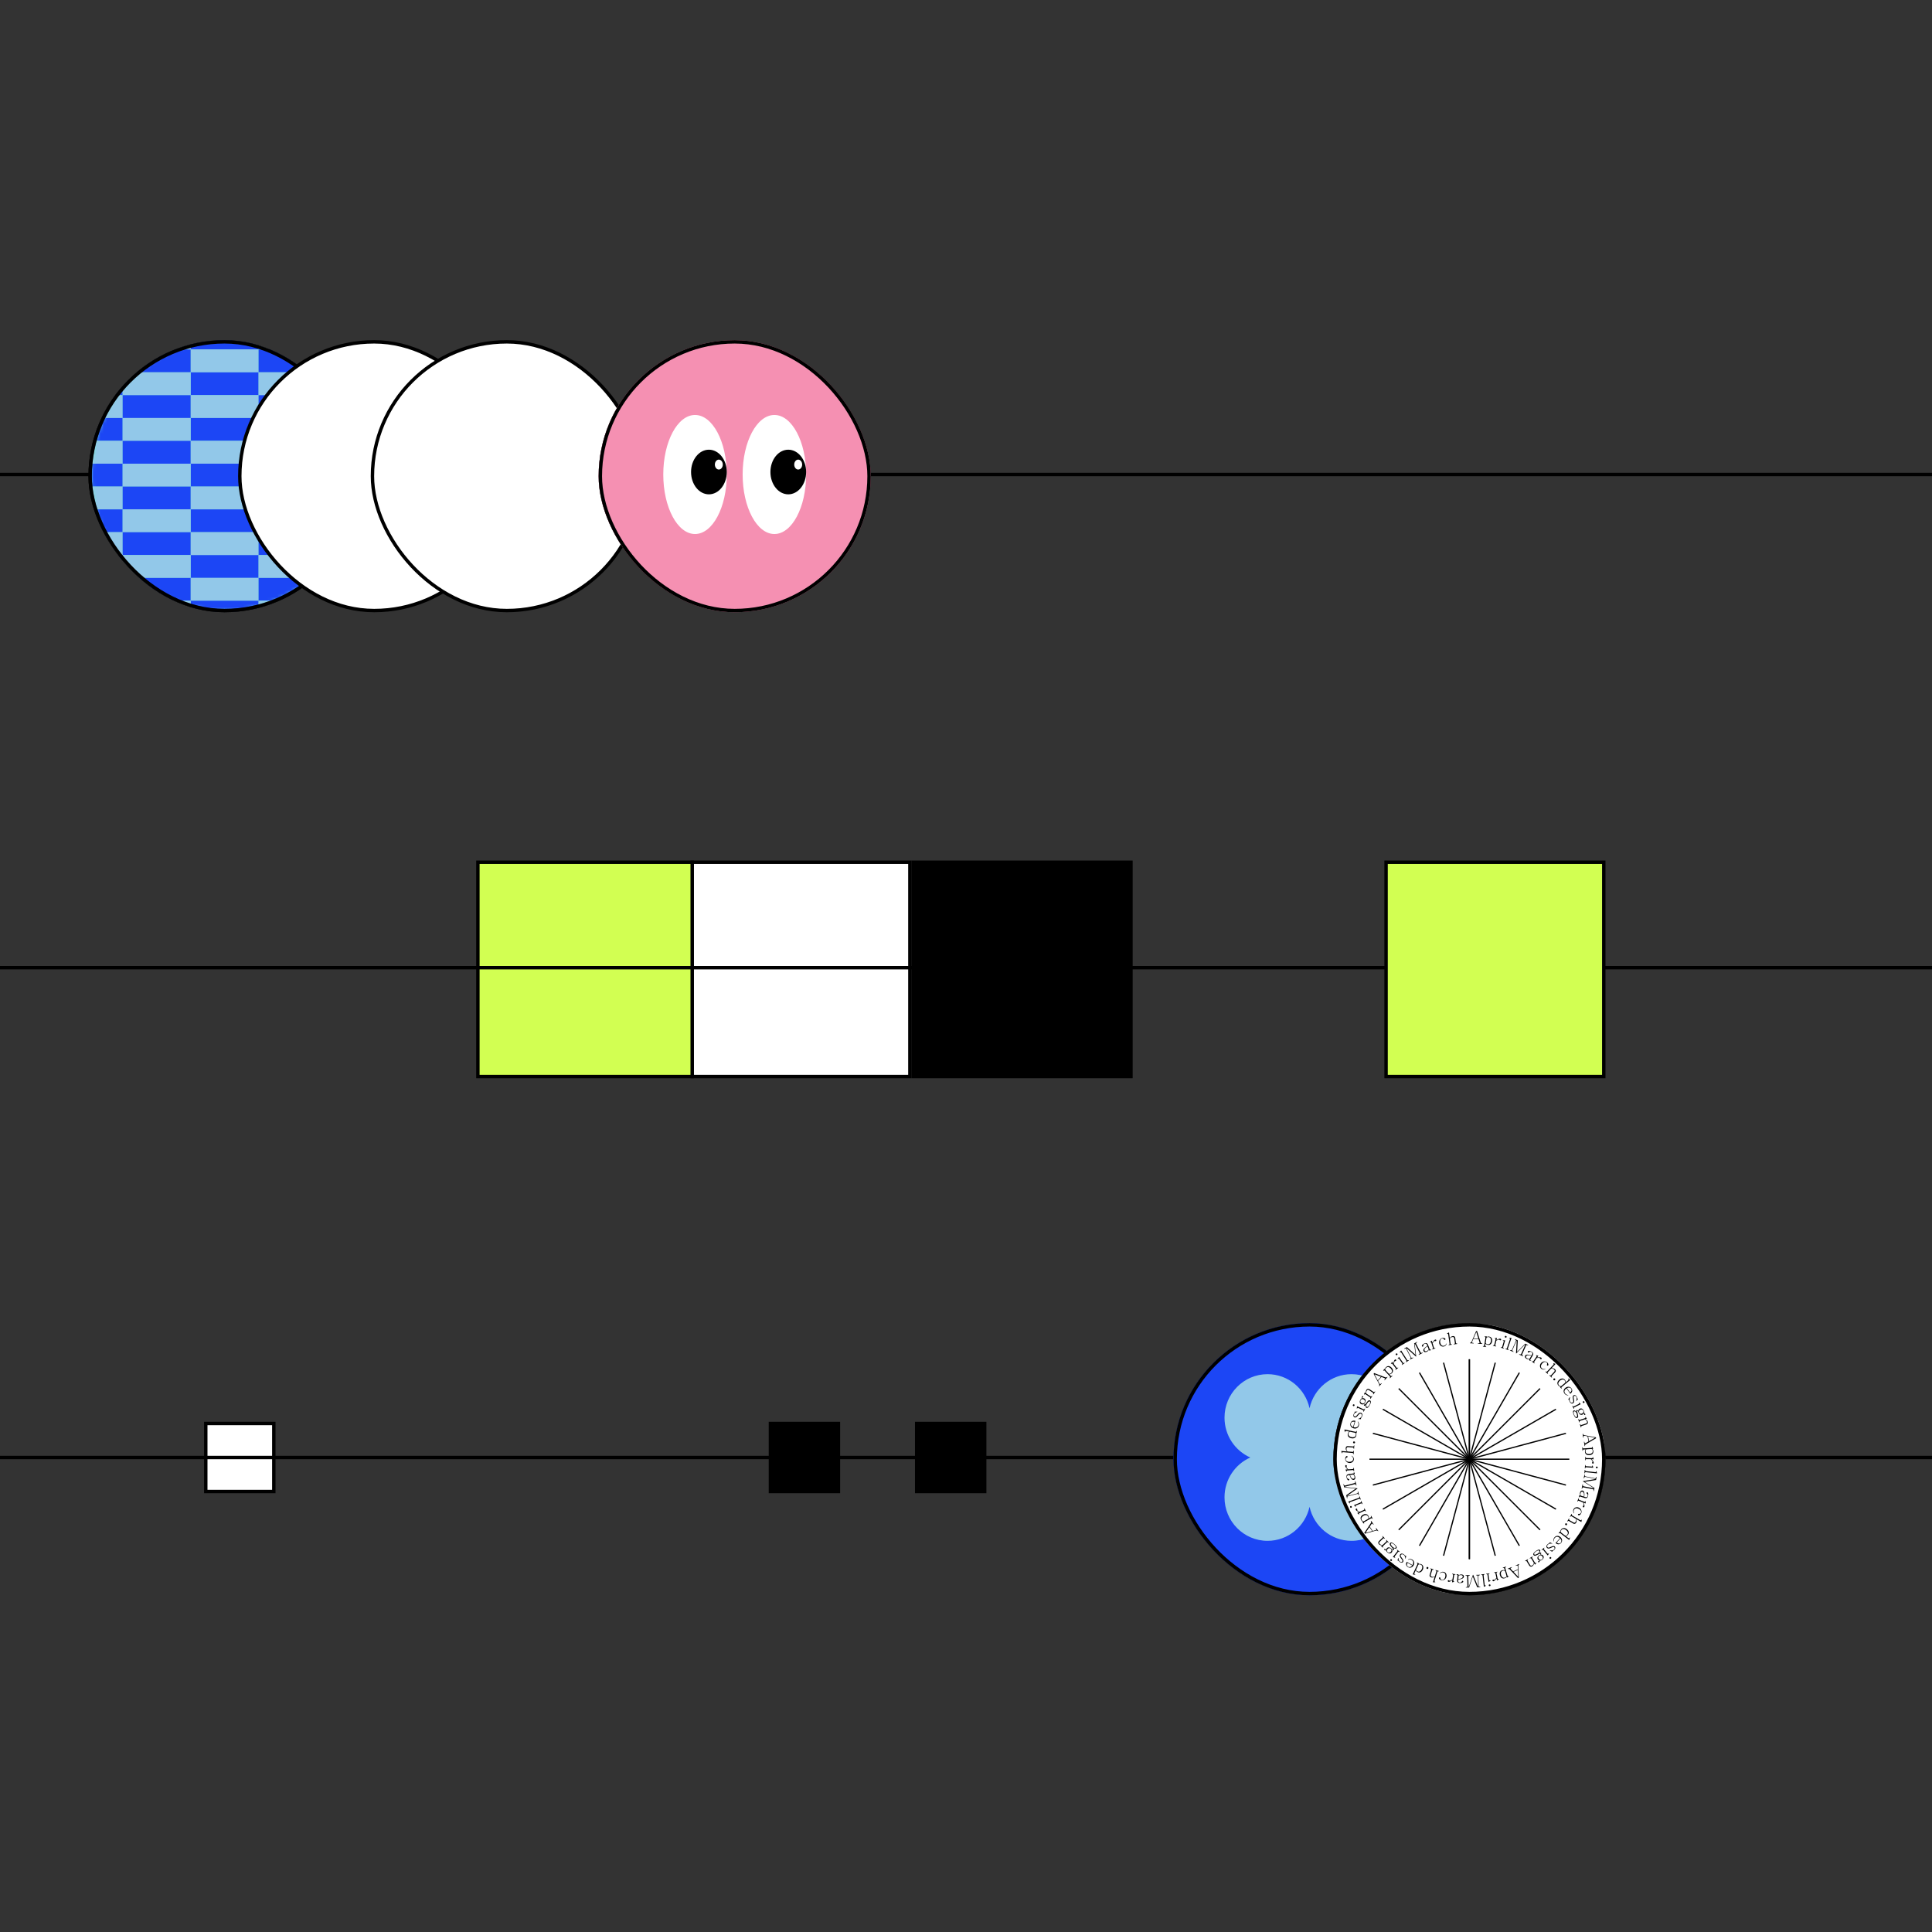 <svg width="568" height="568" viewBox="0 0 568 568" fill="none" xmlns="http://www.w3.org/2000/svg">
<rect x="0" y="0" width="568" height="568" fill="#333333" stroke="none"/>
<line y1="139.5" x2="568" y2="139.5" stroke="black"/>
<rect x="268.5" y="253.5" width="64" height="63" fill="black"/>
<rect x="268.5" y="253.5" width="64" height="63" stroke="black"/>
<rect x="226.5" y="418.5" width="20" height="20" fill="black"/>
<rect x="226.5" y="418.5" width="20" height="20" stroke="black"/>
<rect x="60.5" y="418.5" width="20" height="20" fill="white"/>
<rect x="60.5" y="418.5" width="20" height="20" stroke="black"/>
<rect x="269.5" y="418.5" width="20" height="20" fill="black"/>
<rect x="269.5" y="418.5" width="20" height="20" stroke="black"/>
<rect x="203.5" y="253.5" width="64" height="63" fill="white"/>
<rect x="203.5" y="253.5" width="64" height="63" stroke="black"/>
<rect x="140.5" y="253.5" width="63" height="63" fill="#D2FF52"/>
<rect x="140.5" y="253.5" width="63" height="63" stroke="black"/>
<line y1="284.5" x2="568" y2="284.5" stroke="black"/>
<rect x="407.5" y="253.5" width="64" height="63" fill="#D2FF52"/>
<rect x="407.5" y="253.5" width="64" height="63" stroke="black"/>
<line y1="428.5" x2="568" y2="428.5" stroke="black"/>
<rect x="26.5" y="100.5" width="79" height="79" rx="39.5" fill="#78E8D3"/>
<rect x="26.5" y="100.5" width="79" height="79" rx="39.5" stroke="black"/>
<g clip-path="url(#clip0_1089_22803)">
<mask id="mask0_1089_22803" style="mask-type:luminance" maskUnits="userSpaceOnUse" x="26" y="99" width="80" height="81">
<path d="M66.033 179.464C87.618 179.464 105.117 161.65 105.117 139.675C105.117 117.7 87.618 99.886 66.033 99.886C44.448 99.886 26.949 117.7 26.949 139.675C26.949 161.65 44.448 179.464 66.033 179.464Z" fill="white"/>
</mask>
<g mask="url(#mask0_1089_22803)">
<path d="M36.057 96.03H16.074V102.744H36.057V96.03Z" fill="#1C46F5"/>
<path d="M76.026 96.03H56.043V102.744H76.026V96.03Z" fill="#1C46F5"/>
<path d="M115.991 96.03H96.008V102.744H115.991V96.03Z" fill="#1C46F5"/>
<path d="M56.042 96.03H36.059V102.744H56.042V96.03Z" fill="#92C8E9"/>
<path d="M96.006 96.03H76.023V102.744H96.006V96.03Z" fill="#92C8E9"/>
<path d="M36.057 102.742H16.074V109.457H36.057V102.742Z" fill="#92C8E9"/>
<path d="M76.026 102.742H56.043V109.457H76.026V102.742Z" fill="#92C8E9"/>
<path d="M115.991 102.742H96.008V109.457H115.991V102.742Z" fill="#92C8E9"/>
<path d="M56.042 102.742H36.059V109.457H56.042V102.742Z" fill="#1C46F5"/>
<path d="M96.006 102.742H76.023V109.457H96.006V102.742Z" fill="#1C46F5"/>
<path d="M36.057 109.462H16.074V116.177H36.057V109.462Z" fill="#1C46F5"/>
<path d="M76.026 109.462H56.043V116.177H76.026V109.462Z" fill="#1C46F5"/>
<path d="M115.991 109.462H96.008V116.177H115.991V109.462Z" fill="#1C46F5"/>
<path d="M56.042 109.462H36.059V116.177H56.042V109.462Z" fill="#92C8E9"/>
<path d="M96.006 109.462H76.023V116.177H96.006V109.462Z" fill="#92C8E9"/>
<path d="M36.057 116.179H16.074V122.893H36.057V116.179Z" fill="#92C8E9"/>
<path d="M76.026 116.179H56.043V122.893H76.026V116.179Z" fill="#92C8E9"/>
<path d="M115.991 116.179H96.008V122.893H115.991V116.179Z" fill="#92C8E9"/>
<path d="M56.042 116.179H36.059V122.893H56.042V116.179Z" fill="#1C46F5"/>
<path d="M96.006 116.179H76.023V122.893H96.006V116.179Z" fill="#1C46F5"/>
<path d="M36.057 122.891H16.074V129.606H36.057V122.891Z" fill="#1C46F5"/>
<path d="M76.026 122.891H56.043V129.606H76.026V122.891Z" fill="#1C46F5"/>
<path d="M115.991 122.891H96.008V129.606H115.991V122.891Z" fill="#1C46F5"/>
<path d="M56.042 122.891H36.059V129.606H56.042V122.891Z" fill="#92C8E9"/>
<path d="M96.006 122.891H76.023V129.606H96.006V122.891Z" fill="#92C8E9"/>
<path d="M36.057 129.607H16.074V136.322H36.057V129.607Z" fill="#92C8E9"/>
<path d="M76.026 129.607H56.043V136.322H76.026V129.607Z" fill="#92C8E9"/>
<path d="M115.991 129.607H96.008V136.322H115.991V129.607Z" fill="#92C8E9"/>
<path d="M56.042 129.607H36.059V136.322H56.042V129.607Z" fill="#1C46F5"/>
<path d="M96.006 129.607H76.023V136.322H96.006V129.607Z" fill="#1C46F5"/>
<path d="M36.057 136.324H16.074V143.038H36.057V136.324Z" fill="#1C46F5"/>
<path d="M76.026 136.324H56.043V143.038H76.026V136.324Z" fill="#1C46F5"/>
<path d="M115.991 136.324H96.008V143.038H115.991V136.324Z" fill="#1C46F5"/>
<path d="M56.042 136.324H36.059V143.038H56.042V136.324Z" fill="#92C8E9"/>
<path d="M96.006 136.324H76.023V143.038H96.006V136.324Z" fill="#92C8E9"/>
<path d="M36.057 143.04H16.074V149.755H36.057V143.04Z" fill="#92C8E9"/>
<path d="M76.026 143.04H56.043V149.755H76.026V143.04Z" fill="#92C8E9"/>
<path d="M115.991 143.04H96.008V149.755H115.991V143.04Z" fill="#92C8E9"/>
<path d="M56.042 143.04H36.059V149.755H56.042V143.04Z" fill="#1C46F5"/>
<path d="M96.006 143.04H76.023V149.755H96.006V143.04Z" fill="#1C46F5"/>
<path d="M36.057 149.756H16.074V156.471H36.057V149.756Z" fill="#1C46F5"/>
<path d="M76.026 149.756H56.043V156.471H76.026V149.756Z" fill="#1C46F5"/>
<path d="M115.991 149.756H96.008V156.471H115.991V149.756Z" fill="#1C46F5"/>
<path d="M56.042 149.756H36.059V156.471H56.042V149.756Z" fill="#92C8E9"/>
<path d="M96.006 149.756H76.023V156.471H96.006V149.756Z" fill="#92C8E9"/>
<path d="M36.057 156.469H16.074V163.183H36.057V156.469Z" fill="#92C8E9"/>
<path d="M76.026 156.469H56.043V163.183H76.026V156.469Z" fill="#92C8E9"/>
<path d="M115.991 156.469H96.008V163.183H115.991V156.469Z" fill="#92C8E9"/>
<path d="M56.042 156.469H36.059V163.183H56.042V156.469Z" fill="#1C46F5"/>
<path d="M96.006 156.469H76.023V163.183H96.006V156.469Z" fill="#1C46F5"/>
<path d="M36.057 163.185H16.074V169.9H36.057V163.185Z" fill="#1C46F5"/>
<path d="M76.026 163.185H56.043V169.9H76.026V163.185Z" fill="#1C46F5"/>
<path d="M115.991 163.185H96.008V169.9H115.991V163.185Z" fill="#1C46F5"/>
<path d="M56.042 163.185H36.059V169.9H56.042V163.185Z" fill="#92C8E9"/>
<path d="M96.006 163.185H76.023V169.9H96.006V163.185Z" fill="#92C8E9"/>
<path d="M36.057 169.901H16.074V176.616H36.057V169.901Z" fill="#92C8E9"/>
<path d="M76.026 169.901H56.043V176.616H76.026V169.901Z" fill="#92C8E9"/>
<path d="M115.991 169.901H96.008V176.616H115.991V169.901Z" fill="#92C8E9"/>
<path d="M56.042 169.901H36.059V176.616H56.042V169.901Z" fill="#1C46F5"/>
<path d="M96.006 169.901H76.023V176.616H96.006V169.901Z" fill="#1C46F5"/>
<path d="M36.057 176.614H16.074V183.328H36.057V176.614Z" fill="#1C46F5"/>
<path d="M76.026 176.614H56.043V183.328H76.026V176.614Z" fill="#1C46F5"/>
<path d="M115.991 176.614H96.008V183.328H115.991V176.614Z" fill="#1C46F5"/>
<path d="M56.042 176.614H36.059V183.328H56.042V176.614Z" fill="#92C8E9"/>
<path d="M96.006 176.614H76.023V183.328H96.006V176.614Z" fill="#92C8E9"/>
</g>
</g>
<rect x="26.5" y="100.5" width="79" height="79" rx="39.5" stroke="black"/>
<rect x="70.5" y="100.5" width="79" height="79" rx="39.5" fill="white"/>
<rect x="70.5" y="100.5" width="79" height="79" rx="39.5" stroke="black"/>
<rect x="109.5" y="100.5" width="79" height="79" rx="39.5" fill="white"/>
<rect x="109.5" y="100.5" width="79" height="79" rx="39.5" stroke="black"/>
<rect x="176.5" y="100.5" width="79" height="79" rx="39.5" fill="white"/>
<rect x="176.5" y="100.5" width="79" height="79" rx="39.5" stroke="black"/>
<g clip-path="url(#clip1_1089_22803)">
<path d="M216 179.998C238.091 179.998 256 162.09 256 139.998C256 117.907 238.091 99.998 216 99.998C193.909 99.998 176 117.907 176 139.998C176 162.09 193.909 179.998 216 179.998Z" fill="#F590B2"/>
<path d="M227.667 157C222.512 157 218.333 149.165 218.333 139.5C218.333 129.835 222.512 122 227.667 122C232.821 122 237 129.835 237 139.5C237 149.165 232.821 157 227.667 157Z" fill="white"/>
<path d="M231.75 145.333C228.851 145.333 226.5 142.395 226.5 138.771C226.5 135.147 228.851 132.208 231.75 132.208C234.649 132.208 237 135.147 237 138.771C237 142.395 234.649 145.333 231.75 145.333Z" fill="black"/>
<path d="M234.665 138.042C234.021 138.042 233.499 137.389 233.499 136.583C233.499 135.778 234.021 135.125 234.665 135.125C235.31 135.125 235.832 135.778 235.832 136.583C235.832 137.389 235.31 138.042 234.665 138.042Z" fill="white"/>
<path d="M204.335 157C199.18 157 195.001 149.165 195.001 139.5C195.001 129.835 199.18 122 204.335 122C209.489 122 213.668 129.835 213.668 139.5C213.668 149.165 209.489 157 204.335 157Z" fill="white"/>
<path d="M208.418 145.333C205.518 145.333 203.168 142.395 203.168 138.771C203.168 135.147 205.518 132.208 208.418 132.208C211.317 132.208 213.668 135.147 213.668 138.771C213.668 142.395 211.317 145.333 208.418 145.333Z" fill="black"/>
<path d="M211.333 138.042C210.689 138.042 210.167 137.389 210.167 136.583C210.167 135.778 210.689 135.125 211.333 135.125C211.978 135.125 212.5 135.778 212.5 136.583C212.5 137.389 211.978 138.042 211.333 138.042Z" fill="white"/>
</g>
<rect x="176.5" y="100.5" width="79" height="79" rx="39.5" stroke="black"/>
<rect x="345.5" y="389.5" width="79" height="79" rx="39.5" fill="white"/>
<rect x="345.5" y="389.5" width="79" height="79" rx="39.5" stroke="black"/>
<g clip-path="url(#clip2_1089_22803)">
<path d="M385 468.998C407.091 468.998 425 451.09 425 428.998C425 406.907 407.091 388.998 385 388.998C362.909 388.998 345 406.907 345 428.998C345 451.09 362.909 468.998 385 468.998Z" fill="#1C46F5"/>
<path d="M402.424 428.5C406.883 426.521 410 422.027 410 416.789C410 409.726 404.335 404 397.347 404C391.301 404 386.256 408.288 385.001 414.016C383.747 408.288 378.699 404 372.653 404C365.665 404 360 409.726 360 416.789C360 422.027 363.117 426.521 367.576 428.5C363.117 430.479 360 434.973 360 440.211C360 447.274 365.665 453 372.653 453C378.699 453 383.744 448.712 385.001 442.984C386.256 448.712 391.303 453 397.347 453C404.335 453 410 447.274 410 440.211C410 434.973 406.883 430.479 402.424 428.5Z" fill="#92C8E9"/>
</g>
<rect x="345.5" y="389.5" width="79" height="79" rx="39.5" stroke="black"/>
<g clip-path="url(#clip3_1089_22803)">
<path d="M431.996 468.922C454.047 468.922 471.922 451.047 471.922 428.996C471.922 406.946 454.047 389.07 431.996 389.07C409.946 389.07 392.07 406.946 392.07 428.996C392.07 451.047 409.946 468.922 431.996 468.922Z" fill="white" stroke="black" stroke-width="0.145" stroke-miterlimit="10"/>
<path d="M434.227 391.266L435.3 394.586C435.375 394.871 435.518 394.972 435.787 394.987L435.781 395.114L434.491 395.042L434.497 394.914C434.833 394.934 434.987 394.902 434.996 394.743C434.996 394.702 434.99 394.65 434.972 394.589L434.691 393.717L433.16 393.63L432.844 394.352C432.809 394.447 432.783 394.523 432.78 394.584C432.769 394.766 432.914 394.824 433.25 394.844L433.244 394.972L432.137 394.908L432.145 394.781C432.424 394.795 432.531 394.737 432.714 394.282L433.946 391.368L434.233 391.266H434.227ZM434.024 391.603L433.218 393.485L434.642 393.566L434.024 391.603Z" fill="black"/>
<path d="M435.964 395.881L435.984 395.756C436.236 395.797 436.329 395.733 436.361 395.519L436.712 393.298C436.735 393.141 436.671 393.066 436.436 393.028L436.428 392.95L437.095 392.842L437.051 393.109C437.219 392.981 437.44 392.897 437.817 392.958C438.544 393.074 438.773 393.724 438.675 394.347C438.576 394.965 438.162 395.507 437.431 395.391C437.054 395.33 436.868 395.179 436.75 395.011L436.663 395.568C436.628 395.785 436.738 395.878 436.953 395.913L436.932 396.038L435.961 395.884L435.964 395.881ZM436.781 394.811C436.866 394.968 436.982 395.142 437.353 395.2C437.935 395.292 438.252 394.826 438.336 394.289C438.42 393.753 438.266 393.202 437.683 393.109C437.396 393.063 437.202 393.115 437.019 393.292L436.779 394.808L436.781 394.811Z" fill="black"/>
<path d="M438.902 395.638L438.931 395.513C439.129 395.56 439.273 395.525 439.32 395.334L439.679 393.814C439.72 393.64 439.685 393.574 439.43 393.516L439.424 393.435L440.106 393.339L439.961 393.954C440.329 393.765 440.793 393.501 441.12 393.58C441.265 393.614 441.35 393.759 441.323 393.872C441.297 393.985 441.155 394.072 441.013 394.041C440.851 394.003 440.848 393.861 440.732 393.832C440.587 393.797 440.222 393.983 439.92 394.13L439.619 395.403C439.572 395.598 439.633 395.679 439.888 395.74L439.859 395.864L438.905 395.638H438.902Z" fill="black"/>
<path d="M441.21 396.213L441.245 396.091C441.468 396.158 441.581 396.144 441.639 395.946L442.08 394.459C442.117 394.331 442.091 394.224 441.819 394.143L441.825 394.065L442.523 394.033L441.929 396.033C441.871 396.228 441.929 396.294 442.184 396.37L442.149 396.492L441.207 396.213H441.21ZM442.935 393.082C442.9 393.204 442.776 393.299 442.605 393.25C442.428 393.198 442.387 393.053 442.422 392.931C442.457 392.809 442.573 392.711 442.747 392.763C442.918 392.812 442.97 392.963 442.932 393.085L442.935 393.082Z" fill="black"/>
<path d="M442.582 396.628L442.623 396.507C442.857 396.588 442.971 396.524 443.04 396.321L443.922 393.746C443.971 393.601 443.927 393.494 443.681 393.41V393.335L444.386 393.329L443.327 396.42C443.258 396.623 443.324 396.747 443.565 396.828L443.524 396.95L442.582 396.625V396.628Z" fill="black"/>
<path d="M443.898 397.021L443.951 396.905C444.296 397.059 444.435 397.01 444.536 396.781L445.664 394.247C445.748 394.061 445.67 393.942 445.337 393.794L445.389 393.678L446.227 394.052L446.021 397.453L448.407 395.024L449.271 395.409L449.219 395.525C448.848 395.36 448.741 395.401 448.659 395.583L447.532 398.117C447.442 398.323 447.485 398.483 447.836 398.636L447.784 398.752L446.607 398.228L446.659 398.112C446.998 398.262 447.152 398.193 447.244 397.987L448.468 395.238L448.416 395.215L445.777 397.897L445.702 397.865L445.916 394.183L445.861 394.157L444.667 396.839C444.565 397.068 444.626 397.204 444.971 397.358L444.919 397.474L443.901 397.021H443.898Z" fill="black"/>
<path d="M450.184 399.991C450.019 400.06 449.88 400.101 449.706 400.002C449.509 399.886 449.552 399.718 449.642 399.564C449.358 399.628 449.074 399.634 448.717 399.428C448.291 399.182 448.227 398.842 448.393 398.558C448.619 398.167 449.251 398.132 450.248 398.523L450.428 398.21C450.582 397.946 450.556 397.697 450.292 397.543C449.958 397.349 449.773 397.367 449.561 397.543C449.468 397.619 449.37 397.68 449.26 397.616C449.146 397.549 449.123 397.442 449.193 397.323C449.32 397.103 449.796 397.114 450.373 397.448C450.756 397.671 450.889 398.019 450.669 398.402L449.961 399.622C449.886 399.756 449.837 399.869 449.906 399.909C449.964 399.941 450.037 399.962 450.167 399.927L450.182 399.993L450.184 399.991ZM450.179 398.639C449.549 398.364 448.917 398.32 448.688 398.715C448.572 398.912 448.639 399.144 448.903 399.298C449.225 399.483 449.431 399.503 449.718 399.434L450.179 398.637V398.639Z" fill="black"/>
<path d="M450.324 400.286L450.397 400.182C450.565 400.298 450.713 400.315 450.823 400.153L451.704 398.86C451.806 398.712 451.794 398.637 451.58 398.492L451.603 398.413L452.273 398.567L451.916 399.089C452.328 399.043 452.855 398.967 453.134 399.156C453.256 399.24 453.285 399.405 453.218 399.504C453.151 399.599 452.989 399.631 452.867 399.547C452.728 399.451 452.777 399.318 452.679 399.254C452.557 399.17 452.148 399.211 451.812 399.243L451.075 400.324C450.965 400.489 450.988 400.585 451.209 400.736L451.136 400.84L450.324 400.286Z" fill="black"/>
<path d="M454.341 402.556C453.956 402.672 453.547 402.738 453.15 402.422C452.663 402.037 452.605 401.309 453.016 400.79C453.524 400.152 454.318 400.1 454.82 400.5C455.11 400.732 455.348 401.17 455.15 401.419C455.078 401.512 454.968 401.526 454.872 401.451C454.727 401.338 454.814 401.21 454.843 401.071C454.878 400.865 454.869 400.709 454.634 400.523C454.318 400.274 453.788 400.364 453.344 400.92C452.941 401.428 452.903 401.967 453.35 402.321C453.588 402.509 453.834 402.576 454.312 402.474L454.344 402.559L454.341 402.556Z" fill="black"/>
<path d="M454.323 403.264L454.41 403.171C454.59 403.339 454.703 403.348 454.836 403.206L456.686 401.228C456.837 401.069 456.808 400.973 456.64 400.817L456.681 400.744L457.321 400.996L456.173 402.223C456.454 402.234 456.84 402.246 457.144 402.533C457.446 402.814 457.51 403.125 457.194 403.464L456.219 404.505C456.095 404.638 456.118 404.772 456.289 404.931L456.202 405.024L455.477 404.345L455.564 404.253C455.758 404.432 455.872 404.429 455.999 404.296L456.91 403.322C457.118 403.099 457.159 402.878 456.878 402.617C456.617 402.374 456.338 402.336 456.054 402.35L455.057 403.417C454.923 403.56 454.95 403.681 455.132 403.85L455.045 403.942L454.32 403.264H454.323Z" fill="black"/>
<path d="M457.15 405.727C457.04 405.831 456.875 405.866 456.744 405.727C456.614 405.587 456.657 405.425 456.768 405.321C456.875 405.219 457.034 405.187 457.168 405.329C457.301 405.471 457.261 405.628 457.153 405.729L457.15 405.727Z" fill="black"/>
<path d="M459.067 408.268C458.884 408.071 458.8 407.987 458.612 407.798L458.783 407.656C458.606 407.656 458.351 407.572 458.107 407.279C457.646 406.723 457.907 406.056 458.4 405.647C458.893 405.238 459.589 405.079 460.067 405.656C460.328 405.969 460.337 406.198 460.32 406.398L461.065 405.78C461.198 405.67 461.187 405.569 460.984 405.325L461.021 405.261L461.682 405.667L459.186 407.735C459.018 407.874 459 408.022 459.148 408.201L459.067 408.271V408.268ZM460.175 406.517C460.233 406.291 460.209 406.096 460.001 405.841C459.624 405.386 459.044 405.548 458.618 405.902C458.183 406.262 457.93 406.789 458.307 407.242C458.571 407.558 458.789 407.537 458.931 407.546L460.178 406.514L460.175 406.517Z" fill="black"/>
<path d="M460.552 408.185C459.824 408.689 459.836 409.223 460.114 409.623C460.34 409.947 460.648 410.107 461.056 410.133L461.048 410.226C460.648 410.232 460.256 410.139 459.929 409.666C459.526 409.086 459.671 408.402 460.303 407.964C460.882 407.561 461.604 407.616 462.005 408.193C462.387 408.744 462.271 409.336 461.651 409.765L460.555 408.185H460.552ZM461.578 409.411C462.083 409.023 462.161 408.634 461.9 408.26C461.654 407.903 461.123 407.828 460.671 408.103L461.578 409.411Z" fill="black"/>
<path d="M461.636 410.77C461.483 411.123 461.329 411.59 461.613 412.077C461.781 412.367 462.077 412.492 462.364 412.327C462.567 412.208 462.585 411.987 462.463 411.439C462.277 410.63 462.373 410.361 462.66 410.195C462.93 410.039 463.298 410.178 463.541 410.601C463.681 410.842 463.684 411.03 463.736 411.117C463.747 411.135 463.759 411.146 463.771 411.155L463.939 411.274L463.454 411.889L463.376 411.834C463.495 411.634 463.678 411.088 463.431 410.659C463.272 410.387 463.031 410.274 462.788 410.413C462.57 410.538 462.608 410.813 462.715 411.286C462.88 411.996 462.84 412.335 462.489 412.541C462.098 412.767 461.703 412.506 461.492 412.141C461.347 411.889 461.349 411.694 461.277 411.57C461.265 411.547 461.251 411.526 461.231 411.509L461.051 411.373L461.576 410.726L461.634 410.764L461.636 410.77Z" fill="black"/>
<path d="M462.238 413.337L462.351 413.279C462.456 413.488 462.543 413.558 462.725 413.468L464.114 412.772C464.233 412.714 464.294 412.618 464.166 412.363L464.227 412.314L464.729 412.804L462.862 413.737C462.679 413.827 462.673 413.917 462.792 414.155L462.679 414.213L462.238 413.334V413.337ZM465.703 412.456C465.59 412.514 465.434 412.488 465.355 412.328C465.274 412.163 465.349 412.035 465.465 411.977C465.581 411.919 465.729 411.937 465.81 412.099C465.892 412.259 465.816 412.398 465.703 412.453V412.456Z" fill="black"/>
<path d="M465.681 415.412C465.869 415.476 466.005 415.592 466.06 415.722C466.101 415.821 466.095 415.963 465.997 416.004C465.898 416.044 465.794 416.007 465.753 415.914C465.71 415.809 465.77 415.72 465.736 415.635C465.721 415.598 465.689 415.566 465.631 415.531C465.544 415.691 465.399 415.821 465.228 415.896C465.069 415.963 464.474 416.166 464.094 415.27C464.057 415.18 464.028 415.099 464.01 414.969C463.923 414.85 463.828 414.769 463.767 414.795C463.715 414.818 463.651 414.861 463.689 415.044C463.749 415.328 463.86 415.74 463.932 416.053C464.019 416.415 463.993 416.734 463.689 416.862C463.28 417.033 462.94 416.587 462.674 415.954C462.352 415.189 462.398 414.795 462.709 414.664C462.935 414.568 463.283 414.896 463.457 415.143C463.378 414.76 463.419 414.606 463.544 414.551C463.686 414.49 463.894 414.716 464.002 414.838C464.016 414.534 464.187 414.273 464.486 414.142C464.967 413.945 465.391 414.218 465.599 414.711C465.736 415.035 465.727 415.276 465.678 415.418L465.681 415.412ZM463.491 416.63C463.651 416.563 463.735 416.366 463.651 416.027C463.613 415.87 463.57 415.676 463.486 415.383C463.187 414.963 462.958 414.87 462.798 414.937C462.595 415.021 462.572 415.38 462.822 415.972C463.016 416.43 463.309 416.705 463.491 416.627V416.63ZM464.614 414.435C464.3 414.568 464.06 414.879 464.231 415.282C464.399 415.682 464.787 415.725 465.104 415.592C465.417 415.459 465.657 415.148 465.489 414.748C465.318 414.345 464.93 414.299 464.614 414.432V414.435Z" fill="black"/>
<path d="M463.98 417.235L464.102 417.194C464.181 417.435 464.279 417.49 464.491 417.42L465.906 416.959C466.103 416.895 466.146 416.823 466.062 416.571L466.135 416.53L466.523 417.078L466.097 417.217C466.346 417.371 466.677 417.568 466.807 417.965C466.938 418.363 466.749 418.664 466.32 418.803L465.076 419.209C464.862 419.279 464.821 419.395 464.897 419.627L464.775 419.667L464.47 418.734L464.592 418.693C464.668 418.925 464.769 418.989 464.981 418.919L466.239 418.51C466.509 418.423 466.668 418.27 466.564 417.945C466.462 417.632 466.236 417.435 465.946 417.267L464.586 417.71C464.375 417.78 464.331 417.899 464.407 418.128L464.285 418.168L463.98 417.235Z" fill="black"/>
<path d="M469.286 422.8L466.285 424.575C466.024 424.711 465.958 424.871 466.001 425.137L465.877 425.158L465.665 423.882L465.79 423.862C465.845 424.192 465.911 424.337 466.065 424.311C466.106 424.305 466.155 424.285 466.21 424.256L466.999 423.789L466.746 422.278L465.972 422.128C465.871 422.113 465.792 422.104 465.732 422.116C465.552 422.145 465.526 422.299 465.581 422.632L465.456 422.652L465.273 421.556L465.398 421.536C465.445 421.812 465.526 421.901 466.01 421.983L469.121 422.542L469.283 422.8H469.286ZM468.915 422.676L466.903 422.304L467.138 423.711L468.915 422.676Z" fill="black"/>
<path d="M465.171 425.518L465.298 425.509C465.316 425.764 465.397 425.84 465.614 425.825L467.859 425.68C468.015 425.669 468.076 425.59 468.062 425.35L468.137 425.324L468.386 425.95L468.117 425.967C468.279 426.104 468.41 426.301 468.433 426.681C468.482 427.417 467.896 427.782 467.267 427.823C466.641 427.864 466.023 427.579 465.974 426.843C465.948 426.463 466.058 426.246 466.194 426.095L465.632 426.133C465.414 426.147 465.345 426.275 465.359 426.492L465.232 426.501L465.168 425.521L465.171 425.518ZM466.397 426.08C466.261 426.196 466.119 426.347 466.142 426.724C466.18 427.313 466.705 427.519 467.247 427.484C467.792 427.449 468.294 427.176 468.253 426.588C468.233 426.298 468.14 426.121 467.928 425.982L466.394 426.083L466.397 426.08Z" fill="black"/>
<path d="M466.056 428.328H466.184C466.181 428.534 466.245 428.668 466.442 428.671L468.005 428.697C468.182 428.697 468.24 428.65 468.246 428.389L468.321 428.366L468.559 429.013L467.927 429.001C468.19 429.32 468.544 429.717 468.541 430.054C468.541 430.201 468.414 430.317 468.298 430.315C468.182 430.312 468.066 430.193 468.069 430.045C468.069 429.877 468.211 429.845 468.211 429.726C468.211 429.578 467.953 429.259 467.744 428.995L466.436 428.975C466.239 428.972 466.17 429.047 466.167 429.311H466.039L466.056 428.328Z" fill="black"/>
<path d="M466.001 430.707L466.129 430.716C466.114 430.951 466.152 431.055 466.355 431.067L467.903 431.165C468.037 431.174 468.135 431.125 468.153 430.841L468.231 430.829L468.417 431.505L466.335 431.371C466.132 431.36 466.08 431.432 466.065 431.696L465.938 431.687L465.998 430.707H466.001ZM469.437 431.69C469.31 431.682 469.188 431.583 469.199 431.406C469.211 431.223 469.344 431.151 469.469 431.16C469.597 431.168 469.718 431.258 469.707 431.441C469.695 431.618 469.562 431.702 469.437 431.693V431.69Z" fill="black"/>
<path d="M465.904 432.139L466.032 432.154C466.006 432.403 466.093 432.499 466.304 432.519L469.012 432.806C469.163 432.823 469.259 432.757 469.285 432.496L469.357 432.484L469.52 433.165L466.269 432.82C466.058 432.797 465.951 432.89 465.924 433.142L465.797 433.128L465.901 432.136L465.904 432.139Z" fill="black"/>
<path d="M465.814 433.505L465.938 433.528C465.866 433.899 465.944 434.024 466.191 434.07L468.913 434.607C469.113 434.647 469.212 434.546 469.282 434.186L469.406 434.209L469.229 435.108L465.866 435.665L468.768 437.448L468.586 438.379L468.461 438.356C468.539 437.956 468.475 437.86 468.281 437.822L465.559 437.286C465.338 437.242 465.193 437.323 465.121 437.697L464.996 437.674L465.245 436.41L465.37 436.433C465.298 436.799 465.402 436.932 465.622 436.976L468.574 437.555L468.586 437.5L465.385 435.526L465.399 435.445L469.038 434.833L469.05 434.772L466.167 434.204C465.924 434.154 465.802 434.247 465.73 434.615L465.605 434.592L465.82 433.499L465.814 433.505Z" fill="black"/>
<path d="M464.323 440.301C464.219 440.156 464.146 440.029 464.204 439.837C464.271 439.62 464.445 439.626 464.616 439.678C464.488 439.414 464.422 439.139 464.543 438.744C464.688 438.272 465.004 438.135 465.32 438.234C465.752 438.367 465.926 438.976 465.77 440.037L466.115 440.145C466.408 440.235 466.646 440.153 466.735 439.863C466.849 439.495 466.793 439.315 466.573 439.153C466.477 439.081 466.396 438.996 466.434 438.875C466.474 438.747 466.573 438.704 466.704 438.744C466.947 438.82 467.043 439.286 466.843 439.924C466.712 440.348 466.402 440.553 465.979 440.423L464.63 440.005C464.485 439.959 464.364 439.939 464.34 440.017C464.32 440.081 464.32 440.153 464.384 440.275L464.323 440.304V440.301ZM465.639 439.994C465.77 439.318 465.671 438.692 465.233 438.556C465.016 438.489 464.801 438.605 464.712 438.895C464.601 439.249 464.627 439.455 464.761 439.721L465.642 439.994H465.639Z" fill="black"/>
<path d="M464.064 440.499L464.183 440.545C464.107 440.734 464.122 440.882 464.307 440.954L465.763 441.525C465.928 441.589 466.001 441.563 466.093 441.322H466.175V442.015L465.586 441.786C465.722 442.178 465.916 442.677 465.792 442.987C465.737 443.123 465.58 443.19 465.473 443.146C465.366 443.103 465.299 442.952 465.351 442.816C465.412 442.659 465.554 442.677 465.597 442.566C465.653 442.43 465.519 442.039 465.415 441.72L464.197 441.241C464.011 441.169 463.922 441.215 463.826 441.462L463.707 441.415L464.067 440.502L464.064 440.499Z" fill="black"/>
<path d="M462.737 444.92C462.537 444.569 462.384 444.187 462.604 443.728C462.874 443.169 463.57 442.951 464.167 443.236C464.9 443.589 465.127 444.352 464.848 444.929C464.689 445.265 464.309 445.59 464.025 445.454C463.92 445.404 463.88 445.3 463.932 445.19C464.01 445.025 464.152 445.083 464.297 445.077C464.506 445.065 464.657 445.025 464.787 444.752C464.961 444.39 464.755 443.891 464.112 443.581C463.529 443.299 462.993 443.383 462.746 443.897C462.613 444.172 462.604 444.427 462.81 444.871L462.735 444.92H462.737Z" fill="black"/>
<path d="M462.053 445.052L462.163 445.115C462.038 445.327 462.056 445.44 462.221 445.539L464.558 446.907C464.747 447.017 464.833 446.968 464.949 446.771L465.031 446.794L464.926 447.476L463.477 446.629C463.526 446.907 463.601 447.284 463.39 447.644C463.181 448 462.891 448.131 462.494 447.896L461.264 447.177C461.108 447.084 460.983 447.136 460.864 447.336L460.754 447.273L461.256 446.417L461.366 446.481C461.232 446.71 461.261 446.82 461.418 446.913L462.569 447.586C462.833 447.739 463.056 447.731 463.25 447.4C463.43 447.093 463.404 446.812 463.329 446.539L462.067 445.803C461.899 445.704 461.789 445.756 461.661 445.971L461.551 445.907L462.053 445.052Z" fill="black"/>
<path d="M460.275 448.36C460.147 448.276 460.077 448.122 460.188 447.963C460.295 447.804 460.463 447.809 460.588 447.896C460.71 447.978 460.776 448.128 460.669 448.288C460.562 448.447 460.399 448.444 460.278 448.36H460.275Z" fill="black"/>
<path d="M458.223 450.791C458.376 450.567 458.44 450.469 458.579 450.243L458.756 450.379C458.716 450.205 458.742 449.938 458.977 449.637C459.417 449.066 460.125 449.173 460.632 449.564C461.14 449.956 461.447 450.596 460.992 451.191C460.742 451.513 460.522 451.574 460.322 451.6L461.087 452.191C461.224 452.296 461.322 452.264 461.514 452.011L461.586 452.035L461.337 452.768L458.771 450.791C458.597 450.657 458.452 450.672 458.307 450.857L458.223 450.794V450.791ZM460.174 451.484C460.406 451.49 460.592 451.426 460.792 451.165C461.151 450.698 460.864 450.167 460.426 449.831C459.98 449.486 459.411 449.355 459.049 449.825C458.797 450.153 458.869 450.359 458.89 450.498L460.171 451.487L460.174 451.484Z" fill="black"/>
<path d="M458.627 452.22C457.975 451.623 457.456 451.75 457.128 452.11C456.861 452.403 456.775 452.739 456.838 453.142L456.746 453.154C456.653 452.765 456.656 452.362 457.044 451.936C457.523 451.414 458.221 451.405 458.787 451.924C459.309 452.403 459.413 453.119 458.938 453.638C458.482 454.134 457.882 454.148 457.325 453.638L458.624 452.217L458.627 452.22ZM457.656 453.493C458.146 453.899 458.543 453.89 458.851 453.551C459.143 453.232 459.1 452.696 458.732 452.316L457.656 453.49V453.493Z" fill="black"/>
<path d="M456.348 453.845C455.968 453.772 455.481 453.726 455.066 454.111C454.82 454.341 454.765 454.657 454.991 454.897C455.15 455.068 455.371 455.036 455.878 454.796C456.626 454.433 456.91 454.471 457.134 454.712C457.345 454.941 457.29 455.329 456.934 455.663C456.728 455.854 456.548 455.898 456.472 455.967C456.458 455.982 456.449 455.996 456.444 456.011L456.365 456.202L455.658 455.866L455.693 455.776C455.913 455.848 456.487 455.906 456.849 455.57C457.081 455.355 457.136 455.094 456.945 454.889C456.777 454.706 456.516 454.802 456.081 455.01C455.426 455.329 455.084 455.367 454.808 455.068C454.501 454.735 454.666 454.297 454.976 454.007C455.188 453.81 455.382 453.769 455.487 453.674C455.504 453.656 455.524 453.639 455.536 453.613L455.629 453.407L456.374 453.775L456.351 453.839L456.348 453.845Z" fill="black"/>
<path d="M453.972 455.005L454.053 455.104C453.873 455.252 453.821 455.353 453.951 455.51L454.937 456.71C455.021 456.812 455.126 456.852 455.346 456.67L455.407 456.719L455.042 457.316L453.716 455.704C453.586 455.548 453.499 455.559 453.296 455.727L453.215 455.629L453.975 455.005H453.972ZM455.598 458.189C455.517 458.091 455.508 457.934 455.645 457.821C455.787 457.705 455.929 457.751 456.01 457.85C456.091 457.948 456.109 458.099 455.966 458.215C455.83 458.328 455.677 458.288 455.595 458.189H455.598Z" fill="black"/>
<path d="M452.718 458.818C452.698 459.015 452.617 459.175 452.501 459.256C452.414 459.32 452.275 459.343 452.214 459.256C452.15 459.169 452.164 459.059 452.248 458.998C452.338 458.931 452.443 458.972 452.515 458.917C452.547 458.894 452.573 458.856 452.594 458.792C452.42 458.743 452.257 458.633 452.147 458.479C452.046 458.34 451.718 457.803 452.504 457.235C452.582 457.177 452.654 457.131 452.779 457.087C452.875 456.974 452.933 456.864 452.892 456.812C452.86 456.765 452.802 456.713 452.634 456.791C452.37 456.913 451.993 457.113 451.706 457.252C451.373 457.418 451.057 457.464 450.863 457.197C450.604 456.838 450.964 456.409 451.521 456.006C452.193 455.521 452.591 455.478 452.788 455.751C452.93 455.948 452.689 456.362 452.489 456.588C452.843 456.426 453.002 456.432 453.084 456.542C453.173 456.667 452.999 456.922 452.907 457.052C453.208 457 453.498 457.107 453.692 457.368C453.991 457.792 453.82 458.267 453.388 458.58C453.104 458.786 452.866 458.833 452.715 458.815L452.718 458.818ZM451.042 456.957C451.144 457.096 451.353 457.134 451.666 456.977C451.808 456.905 451.99 456.818 452.254 456.673C452.596 456.287 452.637 456.046 452.536 455.904C452.408 455.727 452.051 455.782 451.532 456.156C451.126 456.449 450.926 456.794 451.042 456.957ZM453.431 457.563C453.231 457.287 452.875 457.122 452.521 457.38C452.17 457.632 452.214 458.024 452.411 458.299C452.611 458.575 452.968 458.74 453.318 458.485C453.672 458.23 453.632 457.838 453.431 457.563Z" fill="black"/>
<path d="M450.554 457.572L450.621 457.682C450.404 457.813 450.372 457.92 450.488 458.111L451.25 459.387C451.357 459.567 451.436 459.59 451.665 459.454L451.72 459.515L451.27 460.013L451.041 459.628C450.946 459.903 450.827 460.271 450.47 460.486C450.111 460.7 449.777 460.587 449.545 460.199L448.873 459.077C448.757 458.885 448.635 458.868 448.426 458.996L448.359 458.885L449.203 458.381L449.27 458.491C449.061 458.616 449.02 458.729 449.136 458.92L449.815 460.057C449.96 460.3 450.145 460.422 450.438 460.248C450.722 460.077 450.862 459.816 450.96 459.497L450.227 458.271C450.111 458.079 449.986 458.065 449.78 458.189L449.713 458.079L450.557 457.575L450.554 457.572Z" fill="black"/>
<path d="M446.316 463.986L443.915 461.457C443.724 461.234 443.553 461.205 443.303 461.307L443.254 461.188L444.448 460.695L444.498 460.814C444.188 460.941 444.063 461.037 444.121 461.182C444.135 461.22 444.164 461.263 444.208 461.312L444.84 461.976L446.258 461.394L446.232 460.608C446.223 460.506 446.214 460.428 446.191 460.373C446.122 460.205 445.965 460.213 445.655 460.341L445.605 460.222L446.632 459.799L446.681 459.918C446.423 460.025 446.353 460.124 446.382 460.614L446.533 463.771L446.319 463.986H446.316ZM446.353 463.597L446.266 461.553L444.947 462.095L446.353 463.597Z" fill="black"/>
<path d="M442.759 460.577L442.797 460.698C442.553 460.771 442.495 460.866 442.559 461.078L443.2 463.235C443.246 463.386 443.336 463.43 443.565 463.36L443.606 463.427L443.049 463.809L442.971 463.551C442.872 463.74 442.71 463.911 442.345 464.018C441.637 464.23 441.153 463.74 440.973 463.137C440.793 462.537 440.935 461.867 441.643 461.658C442.008 461.548 442.243 461.606 442.423 461.707L442.26 461.165C442.2 460.956 442.06 460.916 441.849 460.98L441.814 460.858L442.756 460.577H442.759ZM442.484 461.896C442.342 461.789 442.159 461.684 441.799 461.791C441.234 461.96 441.15 462.516 441.304 463.038C441.46 463.56 441.837 463.989 442.402 463.821C442.681 463.737 442.835 463.609 442.922 463.369L442.484 461.896Z" fill="black"/>
<path d="M440.204 462.064L440.23 462.188C440.03 462.232 439.917 462.325 439.957 462.519L440.288 464.047C440.325 464.221 440.386 464.264 440.642 464.209L440.682 464.279L440.108 464.659L439.975 464.041C439.722 464.372 439.415 464.807 439.087 464.879C438.942 464.911 438.803 464.815 438.777 464.702C438.754 464.589 438.841 464.447 438.986 464.418C439.151 464.383 439.215 464.511 439.328 464.485C439.473 464.453 439.725 464.128 439.934 463.864L439.659 462.586C439.618 462.391 439.528 462.342 439.27 462.4L439.244 462.275L440.204 462.07V462.064Z" fill="black"/>
<path d="M437.885 462.537L437.906 462.662C437.674 462.7 437.581 462.761 437.613 462.961L437.856 464.495C437.877 464.625 437.946 464.712 438.23 464.669L438.257 464.741L437.639 465.072L437.311 463.01C437.279 462.81 437.195 462.775 436.934 462.819L436.914 462.694L437.885 462.54V462.537ZM437.68 466.104C437.659 465.979 437.729 465.837 437.906 465.811C438.085 465.782 438.187 465.895 438.207 466.02C438.228 466.144 438.167 466.284 437.987 466.313C437.81 466.342 437.7 466.229 437.68 466.104Z" fill="black"/>
<path d="M436.458 462.755L436.473 462.883C436.227 462.912 436.151 463.019 436.174 463.231L436.49 465.936C436.508 466.087 436.595 466.165 436.853 466.136L436.882 466.206L436.253 466.516L435.876 463.269C435.852 463.057 435.739 462.973 435.487 463.002L435.473 462.874L436.464 462.758L436.458 462.755Z" fill="black"/>
<path d="M435.103 462.968V463.096C434.729 463.107 434.628 463.212 434.634 463.461L434.712 466.233C434.718 466.436 434.836 466.508 435.202 466.5V466.627L434.288 466.653L433.001 463.499L431.902 466.723L430.957 466.749V466.622C431.36 466.61 431.438 466.526 431.432 466.329L431.354 463.557C431.348 463.333 431.238 463.209 430.855 463.22V463.093L432.14 463.055V463.183C431.772 463.194 431.664 463.325 431.67 463.548L431.757 466.555H431.812L433.03 462.994H433.111L434.512 466.404H434.573L434.489 463.467C434.48 463.217 434.367 463.119 433.99 463.131V463.003L435.1 462.971L435.103 462.968Z" fill="black"/>
<path d="M428.147 463.017C428.266 462.884 428.374 462.785 428.574 462.8C428.803 462.817 428.835 462.988 428.82 463.165C429.049 462.982 429.304 462.855 429.713 462.887C430.206 462.924 430.409 463.2 430.383 463.53C430.348 463.983 429.794 464.287 428.727 464.368L428.698 464.728C428.675 465.032 428.806 465.247 429.11 465.27C429.496 465.299 429.655 465.206 429.768 464.954C429.818 464.847 429.881 464.748 430.009 464.757C430.142 464.769 430.206 464.853 430.194 464.992C430.174 465.247 429.742 465.441 429.075 465.392C428.635 465.357 428.362 465.102 428.397 464.661L428.504 463.255C428.516 463.104 428.51 462.98 428.429 462.974C428.362 462.968 428.29 462.982 428.185 463.072L428.145 463.017H428.147ZM428.739 464.232C429.426 464.209 430.015 463.974 430.049 463.516C430.067 463.287 429.907 463.107 429.603 463.084C429.232 463.055 429.038 463.127 428.809 463.313L428.739 464.232Z" fill="black"/>
<path d="M427.898 462.812L427.878 462.936C427.678 462.907 427.536 462.951 427.507 463.148L427.275 464.693C427.249 464.87 427.289 464.934 427.547 464.972L427.562 465.05L426.889 465.201L426.982 464.577C426.631 464.798 426.188 465.096 425.857 465.047C425.712 465.024 425.613 464.888 425.631 464.772C425.648 464.656 425.782 464.557 425.927 464.58C426.092 464.606 426.106 464.746 426.222 464.763C426.367 464.786 426.721 464.569 427.008 464.398L427.202 463.104C427.231 462.907 427.168 462.832 426.904 462.791L426.924 462.667L427.895 462.812H427.898Z" fill="black"/>
<path d="M423.291 462.509C423.586 462.236 423.929 462.002 424.424 462.112C425.03 462.248 425.399 462.88 425.254 463.527C425.074 464.321 424.381 464.713 423.755 464.571C423.392 464.489 422.989 464.194 423.059 463.886C423.085 463.773 423.178 463.709 423.296 463.735C423.476 463.776 423.45 463.927 423.488 464.066C423.546 464.266 423.621 464.405 423.914 464.469C424.305 464.559 424.746 464.246 424.906 463.55C425.048 462.921 424.851 462.416 424.294 462.289C423.995 462.222 423.746 462.268 423.36 462.567L423.296 462.506L423.291 462.509Z" fill="black"/>
<path d="M423.003 461.868L422.965 461.989C422.733 461.917 422.623 461.957 422.565 462.14L421.753 464.724C421.686 464.932 421.753 465.008 421.973 465.074L421.968 465.158L421.28 465.208L421.785 463.604C421.527 463.715 421.173 463.871 420.773 463.746C420.379 463.622 420.187 463.369 420.326 462.929L420.753 461.569C420.808 461.395 420.73 461.285 420.506 461.215L420.544 461.093L421.492 461.392L421.454 461.514C421.202 461.436 421.101 461.488 421.046 461.662L420.645 462.935C420.553 463.225 420.614 463.442 420.979 463.558C421.318 463.665 421.585 463.578 421.837 463.442L422.275 462.047C422.333 461.862 422.258 461.763 422.02 461.691L422.057 461.569L423.006 461.868H423.003Z" fill="black"/>
<path d="M419.394 460.874C419.449 460.732 419.582 460.631 419.762 460.7C419.942 460.77 419.971 460.935 419.916 461.077C419.863 461.214 419.733 461.312 419.553 461.243C419.373 461.173 419.342 461.013 419.394 460.877V460.874Z" fill="black"/>
<path d="M416.563 459.404C416.816 459.502 416.926 459.543 417.175 459.63L417.082 459.833C417.242 459.755 417.509 459.723 417.856 459.882C418.512 460.187 418.564 460.9 418.294 461.48C418.025 462.06 417.468 462.503 416.787 462.19C416.418 462.019 416.308 461.819 416.239 461.628L415.833 462.506C415.76 462.663 415.815 462.75 416.102 462.883L416.096 462.959L415.328 462.877L416.688 459.935C416.781 459.734 416.731 459.595 416.52 459.497L416.566 459.401L416.563 459.404ZM416.32 461.46C416.366 461.689 416.468 461.854 416.769 461.993C417.306 462.24 417.758 461.845 417.99 461.341C418.228 460.828 418.228 460.245 417.691 459.998C417.317 459.824 417.129 459.94 416.998 459.993L416.32 461.463V461.46Z" fill="black"/>
<path d="M415.264 460.122C415.702 459.351 415.464 458.875 415.041 458.635C414.696 458.437 414.351 458.429 413.968 458.58L413.936 458.493C414.296 458.316 414.69 458.229 415.189 458.516C415.803 458.867 415.969 459.545 415.586 460.215C415.235 460.83 414.559 461.09 413.951 460.743C413.368 460.409 413.217 459.826 413.591 459.171L415.264 460.125V460.122ZM413.809 459.458C413.519 460.026 413.617 460.409 414.014 460.638C414.391 460.853 414.905 460.693 415.192 460.25L413.806 459.461L413.809 459.458Z" fill="black"/>
<path d="M413.167 458.256C413.153 457.871 413.092 457.384 412.625 457.065C412.347 456.873 412.028 456.891 411.842 457.163C411.709 457.357 411.79 457.563 412.135 458.004C412.651 458.654 412.68 458.938 412.492 459.21C412.318 459.465 411.924 459.5 411.521 459.225C411.289 459.065 411.207 458.9 411.123 458.842C411.106 458.83 411.091 458.828 411.077 458.822L410.871 458.787L411.042 458.021L411.138 458.036C411.115 458.268 411.187 458.839 411.593 459.117C411.854 459.297 412.121 459.294 412.277 459.062C412.419 458.856 412.269 458.625 411.967 458.245C411.512 457.674 411.402 457.352 411.631 457.015C411.886 456.641 412.353 456.708 412.701 456.946C412.941 457.111 413.02 457.288 413.139 457.369C413.159 457.384 413.179 457.398 413.208 457.404L413.428 457.45L413.231 458.259L413.165 458.251L413.167 458.256Z" fill="black"/>
<path d="M408.773 458.492C408.851 458.391 409.002 458.347 409.141 458.457C409.286 458.57 409.271 458.721 409.193 458.82C409.115 458.921 408.973 458.97 408.828 458.857C408.686 458.747 408.691 458.591 408.77 458.492H408.773ZM411.518 456.201L411.44 456.303C411.255 456.158 411.147 456.132 411.023 456.294L410.069 457.521C409.987 457.625 409.973 457.735 410.196 457.912L410.161 457.982L409.497 457.756L410.779 456.106C410.904 455.943 410.872 455.862 410.663 455.7L410.741 455.598L411.518 456.201Z" fill="black"/>
<path d="M407.518 455.814C407.321 455.838 407.15 455.794 407.043 455.699C406.962 455.629 406.907 455.498 406.979 455.417C407.052 455.336 407.162 455.327 407.237 455.394C407.321 455.469 407.307 455.577 407.373 455.638C407.405 455.664 407.446 455.681 407.513 455.687C407.524 455.507 407.594 455.324 407.718 455.182C407.834 455.052 408.281 454.614 409.012 455.258C409.084 455.322 409.145 455.382 409.217 455.493C409.348 455.559 409.47 455.591 409.513 455.542C409.551 455.501 409.589 455.432 409.476 455.284C409.299 455.052 409.02 454.73 408.82 454.481C408.585 454.194 408.469 453.892 408.69 453.646C408.983 453.315 409.481 453.57 409.997 454.026C410.618 454.574 410.745 454.953 410.525 455.206C410.363 455.388 409.908 455.243 409.644 455.098C409.879 455.409 409.91 455.565 409.821 455.667C409.719 455.78 409.432 455.667 409.284 455.606C409.403 455.887 409.36 456.197 409.148 456.444C408.8 456.829 408.298 456.766 407.898 456.412C407.634 456.18 407.539 455.957 407.521 455.809L407.518 455.814ZM408.901 456.235C409.128 455.98 409.209 455.597 408.881 455.307C408.556 455.02 408.185 455.148 407.959 455.403C407.733 455.658 407.652 456.041 407.976 456.328C408.304 456.618 408.675 456.49 408.901 456.235ZM408.965 453.77C408.849 453.901 408.861 454.112 409.081 454.382C409.183 454.507 409.307 454.663 409.51 454.89C409.963 455.139 410.206 455.124 410.322 454.994C410.467 454.829 410.334 454.495 409.855 454.072C409.481 453.741 409.099 453.62 408.968 453.77H408.965Z" fill="black"/>
<path d="M408.256 453.431L408.163 453.518C407.986 453.335 407.876 453.326 407.714 453.483L406.638 454.509C406.487 454.654 406.481 454.736 406.664 454.927L406.615 454.994L406.029 454.666L406.354 454.356C406.064 454.324 405.678 454.289 405.391 453.988C405.101 453.686 405.139 453.332 405.467 453.022L406.412 452.117C406.574 451.964 406.563 451.839 406.394 451.662L406.487 451.575L407.166 452.286L407.073 452.373C406.905 452.196 406.786 452.181 406.623 452.338L405.667 453.251C405.461 453.448 405.382 453.654 405.62 453.901C405.849 454.141 406.136 454.22 406.47 454.243L407.505 453.254C407.667 453.1 407.653 452.973 407.487 452.799L407.58 452.712L408.259 453.422L408.256 453.431Z" fill="black"/>
<path d="M401.062 450.72L402.996 447.818C403.173 447.583 403.162 447.409 403.008 447.189L403.112 447.116L403.858 448.172L403.753 448.244C403.559 447.969 403.437 447.867 403.31 447.96C403.278 447.983 403.24 448.021 403.202 448.073L402.695 448.836L403.576 450.088L404.339 449.888C404.435 449.856 404.51 449.83 404.559 449.795C404.71 449.691 404.667 449.54 404.472 449.265L404.577 449.192L405.217 450.1L405.113 450.172C404.951 449.943 404.838 449.9 404.371 450.036L401.326 450.883L401.068 450.72H401.062ZM401.451 450.671L403.426 450.132L402.605 448.966L401.451 450.671Z" fill="black"/>
<path d="M403.597 446.49L403.486 446.553C403.362 446.333 403.254 446.298 403.063 446.406L401.103 447.513C400.967 447.591 400.946 447.69 401.062 447.899L401.004 447.954L400.509 447.499L400.743 447.365C400.538 447.313 400.335 447.191 400.149 446.861C399.787 446.217 400.152 445.637 400.703 445.327C401.248 445.02 401.932 445.008 402.295 445.649C402.483 445.982 402.477 446.223 402.419 446.42L402.912 446.142C403.104 446.034 403.109 445.889 403.002 445.701L403.112 445.637L403.597 446.493V446.49ZM402.248 446.516C402.321 446.353 402.382 446.153 402.199 445.826C401.909 445.312 401.347 445.353 400.874 445.623C400.401 445.892 400.065 446.353 400.355 446.869C400.497 447.122 400.659 447.241 400.912 447.275L402.251 446.519L402.248 446.516Z" fill="black"/>
<path d="M401.579 444.333L401.463 444.388C401.376 444.203 401.26 444.113 401.081 444.197L399.666 444.861C399.503 444.936 399.474 445.006 399.584 445.241L399.526 445.296L399.028 444.82L399.599 444.553C399.222 444.382 398.726 444.179 398.584 443.875C398.52 443.742 398.584 443.582 398.688 443.533C398.796 443.483 398.949 443.539 399.013 443.672C399.086 443.823 398.976 443.915 399.025 444.02C399.089 444.153 399.46 444.327 399.764 444.472L400.95 443.918C401.13 443.834 401.156 443.736 401.046 443.498L401.162 443.443L401.579 444.333Z" fill="black"/>
<path d="M397.07 442.774C397.189 442.728 397.34 442.765 397.406 442.931C397.476 443.102 397.386 443.223 397.27 443.27C397.151 443.316 397.003 443.29 396.934 443.119C396.867 442.954 396.951 442.82 397.07 442.774ZM400.593 442.177L400.474 442.223C400.387 442.006 400.306 441.927 400.117 442.006L398.676 442.586C398.555 442.635 398.485 442.722 398.592 442.989L398.528 443.032L398.067 442.504L400.001 441.724C400.19 441.649 400.204 441.559 400.106 441.316L400.225 441.269L400.593 442.18V442.177Z" fill="black"/>
<path d="M400.069 440.841L399.95 440.884C399.866 440.649 399.747 440.6 399.544 440.672L396.978 441.58C396.833 441.632 396.778 441.731 396.865 441.977L396.804 442.021L396.363 441.476L399.443 440.385C399.646 440.313 399.701 440.185 399.617 439.945L399.735 439.901L400.069 440.841Z" fill="black"/>
<path d="M399.555 439.566L399.43 439.598C399.337 439.233 399.21 439.155 398.969 439.219L396.284 439.911C396.087 439.961 396.043 440.094 396.133 440.451L396.011 440.483L395.782 439.595L398.575 437.641L395.188 437.285L394.953 436.368L395.075 436.336C395.176 436.731 395.275 436.789 395.469 436.739L398.154 436.046C398.372 435.991 398.467 435.855 398.372 435.487L398.493 435.455L398.815 436.702L398.693 436.734C398.601 436.374 398.45 436.299 398.232 436.354L395.318 437.105L395.333 437.16L399.073 437.557L399.094 437.635L396.078 439.758L396.093 439.816L398.937 439.082C399.178 439.021 399.25 438.885 399.154 438.523L399.279 438.491L399.558 439.569L399.555 439.566Z" fill="black"/>
<path d="M397.973 432.793C398.13 432.877 398.249 432.964 398.278 433.158C398.31 433.384 398.15 433.454 397.976 433.48C398.203 433.662 398.385 433.883 398.443 434.292C398.516 434.779 398.29 435.04 397.962 435.086C397.515 435.153 397.095 434.677 396.782 433.654L396.425 433.706C396.124 433.749 395.944 433.926 395.987 434.228C396.042 434.611 396.17 434.747 396.44 434.799C396.556 434.822 396.666 434.863 396.683 434.99C396.704 435.121 396.631 435.205 396.495 435.222C396.242 435.26 395.955 434.88 395.86 434.219C395.796 433.781 395.984 433.459 396.422 433.396L397.817 433.193C397.968 433.17 398.087 433.138 398.075 433.056C398.066 432.99 398.034 432.923 397.924 432.842L397.968 432.79L397.973 432.793ZM396.918 433.636C397.092 434.3 397.452 434.822 397.904 434.758C398.13 434.727 398.272 434.529 398.229 434.228C398.176 433.86 398.063 433.686 397.831 433.503L396.921 433.636H396.918Z" fill="black"/>
<path d="M398.115 432.503L397.987 432.512C397.973 432.309 397.898 432.181 397.7 432.196L396.143 432.309C395.967 432.32 395.914 432.375 395.932 432.636L395.856 432.668L395.561 432.048L396.19 432.001C395.897 431.705 395.508 431.34 395.485 431.007C395.474 430.859 395.587 430.734 395.706 430.725C395.824 430.717 395.946 430.824 395.958 430.972C395.969 431.14 395.836 431.184 395.845 431.302C395.856 431.45 396.143 431.746 396.375 431.99L397.68 431.894C397.877 431.879 397.938 431.798 397.921 431.534L398.048 431.526L398.118 432.506L398.115 432.503Z" fill="black"/>
<path d="M397.378 427.969C397.711 428.192 398.022 428.468 398.03 428.975C398.042 429.596 397.514 430.103 396.853 430.115C396.038 430.129 395.496 429.546 395.485 428.906C395.479 428.534 395.67 428.073 395.983 428.068C396.099 428.068 396.183 428.14 396.186 428.262C396.186 428.444 396.035 428.456 395.911 428.526C395.728 428.63 395.615 428.734 395.618 429.033C395.624 429.436 396.033 429.79 396.746 429.778C397.392 429.767 397.836 429.454 397.824 428.885C397.819 428.581 397.714 428.349 397.331 428.044L397.375 427.966L397.378 427.969Z" fill="black"/>
<path d="M397.961 427.524L397.833 427.513C397.854 427.269 397.79 427.174 397.596 427.156L394.896 426.939C394.679 426.921 394.621 427.003 394.603 427.232L394.519 427.246L394.316 426.585L395.992 426.718C395.827 426.489 395.595 426.182 395.63 425.764C395.662 425.353 395.868 425.109 396.329 425.147L397.749 425.26C397.932 425.274 398.022 425.176 398.039 424.941L398.167 424.95L398.089 425.938L397.961 425.927C397.981 425.663 397.909 425.576 397.723 425.562L396.395 425.454C396.091 425.431 395.894 425.535 395.862 425.918C395.833 426.275 395.978 426.515 396.163 426.73L397.619 426.846C397.813 426.861 397.891 426.765 397.912 426.518L398.039 426.53L397.961 427.519V427.524Z" fill="black"/>
<path d="M398.123 423.777C398.274 423.8 398.401 423.905 398.375 424.096C398.346 424.287 398.195 424.351 398.042 424.331C397.897 424.311 397.772 424.203 397.801 424.012C397.83 423.821 397.978 423.754 398.123 423.774V423.777Z" fill="black"/>
<path d="M398.923 420.696C398.882 420.963 398.868 421.079 398.839 421.345L398.618 421.299C398.729 421.438 398.821 421.69 398.743 422.065C398.595 422.772 397.911 422.981 397.282 422.85C396.652 422.717 396.099 422.273 396.252 421.54C396.336 421.142 396.507 420.989 396.679 420.879L395.733 420.679C395.565 420.644 395.493 420.716 395.426 421.024L395.351 421.035L395.258 420.267L398.43 420.934C398.644 420.98 398.769 420.902 398.818 420.673L398.923 420.696ZM396.864 420.916C396.652 421.012 396.513 421.148 396.444 421.473C396.322 422.05 396.809 422.404 397.354 422.517C397.908 422.633 398.476 422.502 398.598 421.925C398.682 421.522 398.528 421.366 398.45 421.25L396.867 420.916H396.864Z" fill="black"/>
<path d="M397.935 419.58C398.782 419.835 399.193 419.499 399.335 419.029C399.451 418.649 399.382 418.31 399.15 417.974L399.228 417.924C399.48 418.235 399.652 418.6 399.483 419.151C399.278 419.829 398.654 420.14 397.918 419.916C397.242 419.71 396.836 419.11 397.042 418.438C397.236 417.794 397.77 417.521 398.492 417.739L397.935 419.58ZM398.26 418.014C397.642 417.861 397.288 418.04 397.158 418.478C397.033 418.893 397.303 419.357 397.799 419.539L398.26 418.014Z" fill="black"/>
<path d="M399.286 417.135C399.66 417.036 400.118 416.868 400.327 416.34C400.449 416.027 400.365 415.72 400.057 415.598C399.84 415.511 399.654 415.636 399.301 416.07C398.782 416.72 398.512 416.81 398.205 416.688C397.915 416.575 397.796 416.198 397.976 415.746C398.077 415.485 398.222 415.369 398.26 415.273C398.268 415.256 398.268 415.238 398.268 415.221L398.257 415.015H399.04L399.046 415.108C398.817 415.137 398.271 415.334 398.092 415.792C397.976 416.085 398.037 416.346 398.297 416.447C398.529 416.54 398.721 416.34 399.025 415.963C399.48 415.392 399.77 415.212 400.15 415.36C400.571 415.525 400.611 415.995 400.455 416.389C400.347 416.659 400.191 416.778 400.139 416.911C400.13 416.934 400.121 416.958 400.121 416.987V417.213L399.292 417.201L399.286 417.135Z" fill="black"/>
<path d="M398.087 412.887C398.203 412.942 398.278 413.078 398.203 413.238C398.125 413.403 397.977 413.424 397.861 413.371C397.745 413.316 397.664 413.189 397.742 413.023C397.817 412.861 397.971 412.832 398.087 412.887ZM400.926 415.056L400.81 415.001C400.908 414.789 400.911 414.676 400.726 414.592L399.319 413.934C399.2 413.879 399.087 413.887 398.968 414.146L398.893 414.128L398.966 413.432L400.856 414.317C401.042 414.404 401.114 414.351 401.227 414.114L401.343 414.169L400.928 415.059L400.926 415.056Z" fill="black"/>
<path d="M400.416 411.075C400.349 410.89 400.355 410.71 400.422 410.585C400.474 410.493 400.587 410.409 400.683 410.461C400.779 410.513 400.81 410.617 400.761 410.707C400.706 410.806 400.599 410.814 400.555 410.896C400.535 410.93 400.529 410.974 400.538 411.044C400.718 411.015 400.909 411.044 401.074 411.133C401.225 411.218 401.753 411.557 401.286 412.409C401.24 412.493 401.193 412.569 401.1 412.661C401.063 412.804 401.06 412.928 401.118 412.96C401.167 412.986 401.242 413.009 401.361 412.867C401.547 412.644 401.799 412.299 401.999 412.05C402.228 411.757 402.495 411.577 402.785 411.737C403.174 411.948 403.031 412.493 402.704 413.096C402.307 413.824 401.964 414.033 401.672 413.871C401.457 413.755 401.498 413.276 401.582 412.986C401.332 413.285 401.184 413.349 401.066 413.285C400.932 413.212 400.979 412.905 401.005 412.748C400.755 412.925 400.445 412.954 400.158 412.801C399.706 412.548 399.656 412.044 399.912 411.577C400.08 411.27 400.274 411.125 400.416 411.075ZM400.312 412.516C400.61 412.679 401.002 412.673 401.213 412.29C401.422 411.91 401.213 411.577 400.915 411.415C400.616 411.252 400.225 411.258 400.016 411.638C399.807 412.021 400.013 412.354 400.312 412.519V412.516ZM402.727 412.035C402.576 411.951 402.37 412.009 402.156 412.285C402.057 412.409 401.933 412.569 401.756 412.815C401.611 413.311 401.68 413.546 401.834 413.63C402.025 413.734 402.324 413.531 402.631 412.969C402.872 412.531 402.904 412.131 402.73 412.035H402.727Z" fill="black"/>
<path d="M402.899 411.27L402.792 411.201C402.934 410.989 402.914 410.879 402.728 410.754L401.49 409.933C401.316 409.817 401.235 409.832 401.087 410.052L401.012 410.02L401.2 409.377L401.574 409.623C401.542 409.333 401.49 408.951 401.719 408.603C401.951 408.255 402.302 408.214 402.679 408.463L403.769 409.185C403.955 409.31 404.074 409.269 404.207 409.067L404.314 409.136L403.772 409.954L403.665 409.884C403.801 409.681 403.787 409.562 403.601 409.438L402.499 408.707C402.261 408.55 402.044 408.521 401.855 408.806C401.673 409.081 401.658 409.377 401.708 409.71L402.899 410.502C403.085 410.626 403.207 410.583 403.337 410.383L403.444 410.452L402.902 411.27H402.899Z" fill="black"/>
<path d="M403.957 403.658L407.213 404.902C407.483 405.021 407.648 404.974 407.831 404.771L407.926 404.855L407.062 405.815L406.967 405.731C407.193 405.482 407.262 405.34 407.146 405.235C407.117 405.209 407.071 405.183 407.013 405.157L406.158 404.829L405.131 405.966L405.494 406.665C405.546 406.752 405.589 406.818 405.633 406.859C405.769 406.981 405.905 406.905 406.129 406.656L406.224 406.74L405.482 407.564L405.386 407.479C405.575 407.271 405.592 407.152 405.355 406.726L403.855 403.942L403.957 403.655V403.658ZM404.09 404.026L405.053 405.833L406.007 404.774L404.09 404.026Z" fill="black"/>
<path d="M408.641 405.191L408.557 405.096C408.746 404.925 408.754 404.814 408.606 404.652L407.093 402.985C406.986 402.869 406.887 402.872 406.707 403.031L406.641 402.988L406.974 402.402L407.157 402.602C407.163 402.39 407.235 402.167 407.519 401.909C408.064 401.413 408.714 401.642 409.14 402.109C409.56 402.573 409.723 403.237 409.178 403.733C408.896 403.991 408.659 404.04 408.453 404.026L408.833 404.443C408.981 404.606 409.123 404.58 409.285 404.432L409.369 404.524L408.641 405.186V405.191ZM408.319 403.881C408.493 403.916 408.702 403.93 408.981 403.678C409.418 403.281 409.253 402.744 408.885 402.338C408.519 401.935 407.992 401.712 407.554 402.109C407.339 402.303 407.258 402.489 407.281 402.741L408.317 403.881H408.319Z" fill="black"/>
<path d="M410.298 402.745L410.22 402.644C410.379 402.519 410.443 402.385 410.321 402.229L409.361 400.997C409.251 400.857 409.179 400.843 408.973 401.002L408.906 400.959L409.26 400.367L409.649 400.866C409.733 400.46 409.82 399.932 410.083 399.727C410.199 399.637 410.368 399.66 410.44 399.753C410.513 399.845 410.492 400.008 410.376 400.101C410.243 400.205 410.13 400.118 410.04 400.191C409.924 400.28 409.837 400.683 409.765 401.011L410.568 402.043C410.689 402.2 410.791 402.206 411 402.043L411.078 402.145L410.304 402.748L410.298 402.745Z" fill="black"/>
<path d="M410.811 398.004C410.884 398.108 410.881 398.265 410.736 398.366C410.585 398.471 410.446 398.413 410.374 398.308C410.301 398.204 410.295 398.053 410.446 397.949C410.591 397.847 410.742 397.899 410.814 398.004H410.811ZM412.177 401.309L412.105 401.205C412.296 401.071 412.354 400.976 412.238 400.808L411.351 399.532C411.275 399.422 411.174 399.375 410.939 399.538L410.884 399.483L411.296 398.917L412.487 400.631C412.603 400.799 412.693 400.793 412.911 400.642L412.983 400.747L412.177 401.306V401.309Z" fill="black"/>
<path d="M413.368 400.494L413.299 400.386C413.51 400.253 413.531 400.125 413.417 399.946L411.959 397.643C411.878 397.516 411.768 397.481 411.547 397.62L411.492 397.571L411.927 397.02L413.676 399.78C413.789 399.96 413.928 399.989 414.142 399.853L414.212 399.96L413.368 400.494Z" fill="black"/>
<path d="M414.495 399.714L414.437 399.6C414.771 399.426 414.82 399.287 414.704 399.067L413.431 396.602C413.338 396.423 413.199 396.408 412.874 396.576L412.816 396.463L413.631 396.043L416.16 398.328L415.754 394.947L416.594 394.512L416.652 394.625C416.29 394.81 416.255 394.921 416.348 395.098L417.621 397.562C417.722 397.762 417.876 397.826 418.215 397.649L418.273 397.762L417.128 398.354L417.07 398.241C417.401 398.07 417.441 397.904 417.34 397.707L415.959 395.034L415.91 395.06L416.357 398.794L416.284 398.832L413.544 396.365L413.489 396.394L414.837 399.003C414.953 399.224 415.098 399.264 415.432 399.09L415.49 399.203L414.498 399.714H414.495Z" fill="black"/>
<path d="M420.742 396.66C420.693 396.831 420.638 396.967 420.452 397.04C420.238 397.124 420.136 396.982 420.069 396.817C419.942 397.078 419.768 397.304 419.382 397.454C418.921 397.634 418.62 397.472 418.501 397.165C418.338 396.741 418.707 396.228 419.632 395.694L419.501 395.358C419.391 395.074 419.179 394.938 418.895 395.048C418.536 395.187 418.431 395.344 418.44 395.616C418.44 395.735 418.428 395.851 418.309 395.897C418.185 395.947 418.089 395.897 418.04 395.767C417.947 395.529 418.254 395.167 418.875 394.923C419.286 394.764 419.643 394.877 419.803 395.289L420.313 396.602C420.368 396.744 420.426 396.851 420.501 396.822C420.562 396.799 420.623 396.753 420.678 396.628L420.739 396.66H420.742ZM419.687 395.819C419.078 396.138 418.649 396.605 418.814 397.031C418.898 397.246 419.118 397.339 419.402 397.228C419.748 397.095 419.892 396.944 420.017 396.677L419.684 395.819H419.687Z" fill="black"/>
<path d="M421.066 396.731L421.029 396.61C421.223 396.549 421.33 396.447 421.272 396.259L420.814 394.766C420.762 394.594 420.698 394.557 420.449 394.632L420.402 394.565L420.942 394.139L421.127 394.742C421.35 394.391 421.62 393.93 421.939 393.832C422.081 393.788 422.229 393.872 422.261 393.983C422.293 394.093 422.217 394.241 422.075 394.284C421.916 394.333 421.84 394.212 421.727 394.247C421.585 394.29 421.362 394.635 421.177 394.916L421.559 396.166C421.617 396.354 421.71 396.395 421.962 396.32L422 396.441L421.061 396.728L421.066 396.731Z" fill="black"/>
<path d="M425.339 395.023C425.188 395.397 424.982 395.757 424.486 395.87C423.88 396.006 423.274 395.598 423.129 394.951C422.95 394.157 423.408 393.504 424.031 393.362C424.393 393.281 424.883 393.371 424.953 393.678C424.979 393.791 424.924 393.89 424.802 393.916C424.623 393.956 424.579 393.809 424.486 393.701C424.347 393.545 424.219 393.455 423.93 393.522C423.538 393.611 423.274 394.084 423.431 394.777C423.573 395.406 423.97 395.777 424.527 395.65C424.825 395.583 425.031 395.432 425.249 394.994L425.333 395.023H425.339Z" fill="black"/>
<path d="M425.878 395.478L425.86 395.353C426.101 395.319 426.182 395.234 426.156 395.043L425.773 392.361C425.741 392.144 425.649 392.106 425.423 392.138L425.391 392.06L425.991 391.717L426.229 393.382C426.414 393.17 426.666 392.877 427.078 392.819C427.487 392.761 427.768 392.906 427.835 393.364L428.035 394.776C428.061 394.959 428.177 395.023 428.409 394.991L428.426 395.116L427.443 395.255L427.426 395.13C427.687 395.092 427.757 395 427.731 394.82L427.542 393.501C427.499 393.199 427.351 393.028 426.974 393.083C426.62 393.132 426.417 393.327 426.249 393.556L426.455 395.003C426.481 395.194 426.594 395.249 426.84 395.214L426.858 395.339L425.875 395.478H425.878Z" fill="black"/>
<path d="M431.996 399.619V458.378" stroke="black" stroke-width="0.362" stroke-miterlimit="10"/>
<path d="M431.996 399.619V458.378" stroke="black" stroke-width="0.362" stroke-miterlimit="10"/>
<path d="M424.395 400.62L439.602 457.378" stroke="black" stroke-width="0.362" stroke-miterlimit="10"/>
<path d="M417.309 403.554L446.689 454.443" stroke="black" stroke-width="0.362" stroke-miterlimit="10"/>
<path d="M411.219 408.223L452.769 449.773" stroke="black" stroke-width="0.362" stroke-miterlimit="10"/>
<path d="M406.555 414.308L457.444 443.689" stroke="black" stroke-width="0.362" stroke-miterlimit="10"/>
<path d="M403.621 421.394L460.379 436.602" stroke="black" stroke-width="0.362" stroke-miterlimit="10"/>
<path d="M402.617 428.997H461.375" stroke="black" stroke-width="0.362" stroke-miterlimit="10"/>
<path d="M403.621 436.602L460.379 421.394" stroke="black" stroke-width="0.362" stroke-miterlimit="10"/>
<path d="M406.555 443.689L457.444 414.308" stroke="black" stroke-width="0.362" stroke-miterlimit="10"/>
<path d="M411.219 449.773L452.769 408.223" stroke="black" stroke-width="0.362" stroke-miterlimit="10"/>
<path d="M417.309 454.443L446.689 403.554" stroke="black" stroke-width="0.362" stroke-miterlimit="10"/>
<path d="M424.395 457.378L439.602 400.62" stroke="black" stroke-width="0.362" stroke-miterlimit="10"/>
</g>
<rect x="392.5" y="389.5" width="79" height="79" rx="39.5" stroke="black"/>
<defs>
<clipPath id="clip0_1089_22803">
<rect x="26" y="100" width="80" height="80" rx="40" fill="white"/>
</clipPath>
<clipPath id="clip1_1089_22803">
<rect x="176" y="100" width="80" height="80" rx="40" fill="white"/>
</clipPath>
<clipPath id="clip2_1089_22803">
<rect x="345" y="389" width="80" height="80" rx="40" fill="white"/>
</clipPath>
<clipPath id="clip3_1089_22803">
<rect x="392" y="389" width="80" height="80" rx="40" fill="white"/>
</clipPath>
</defs>
</svg>
